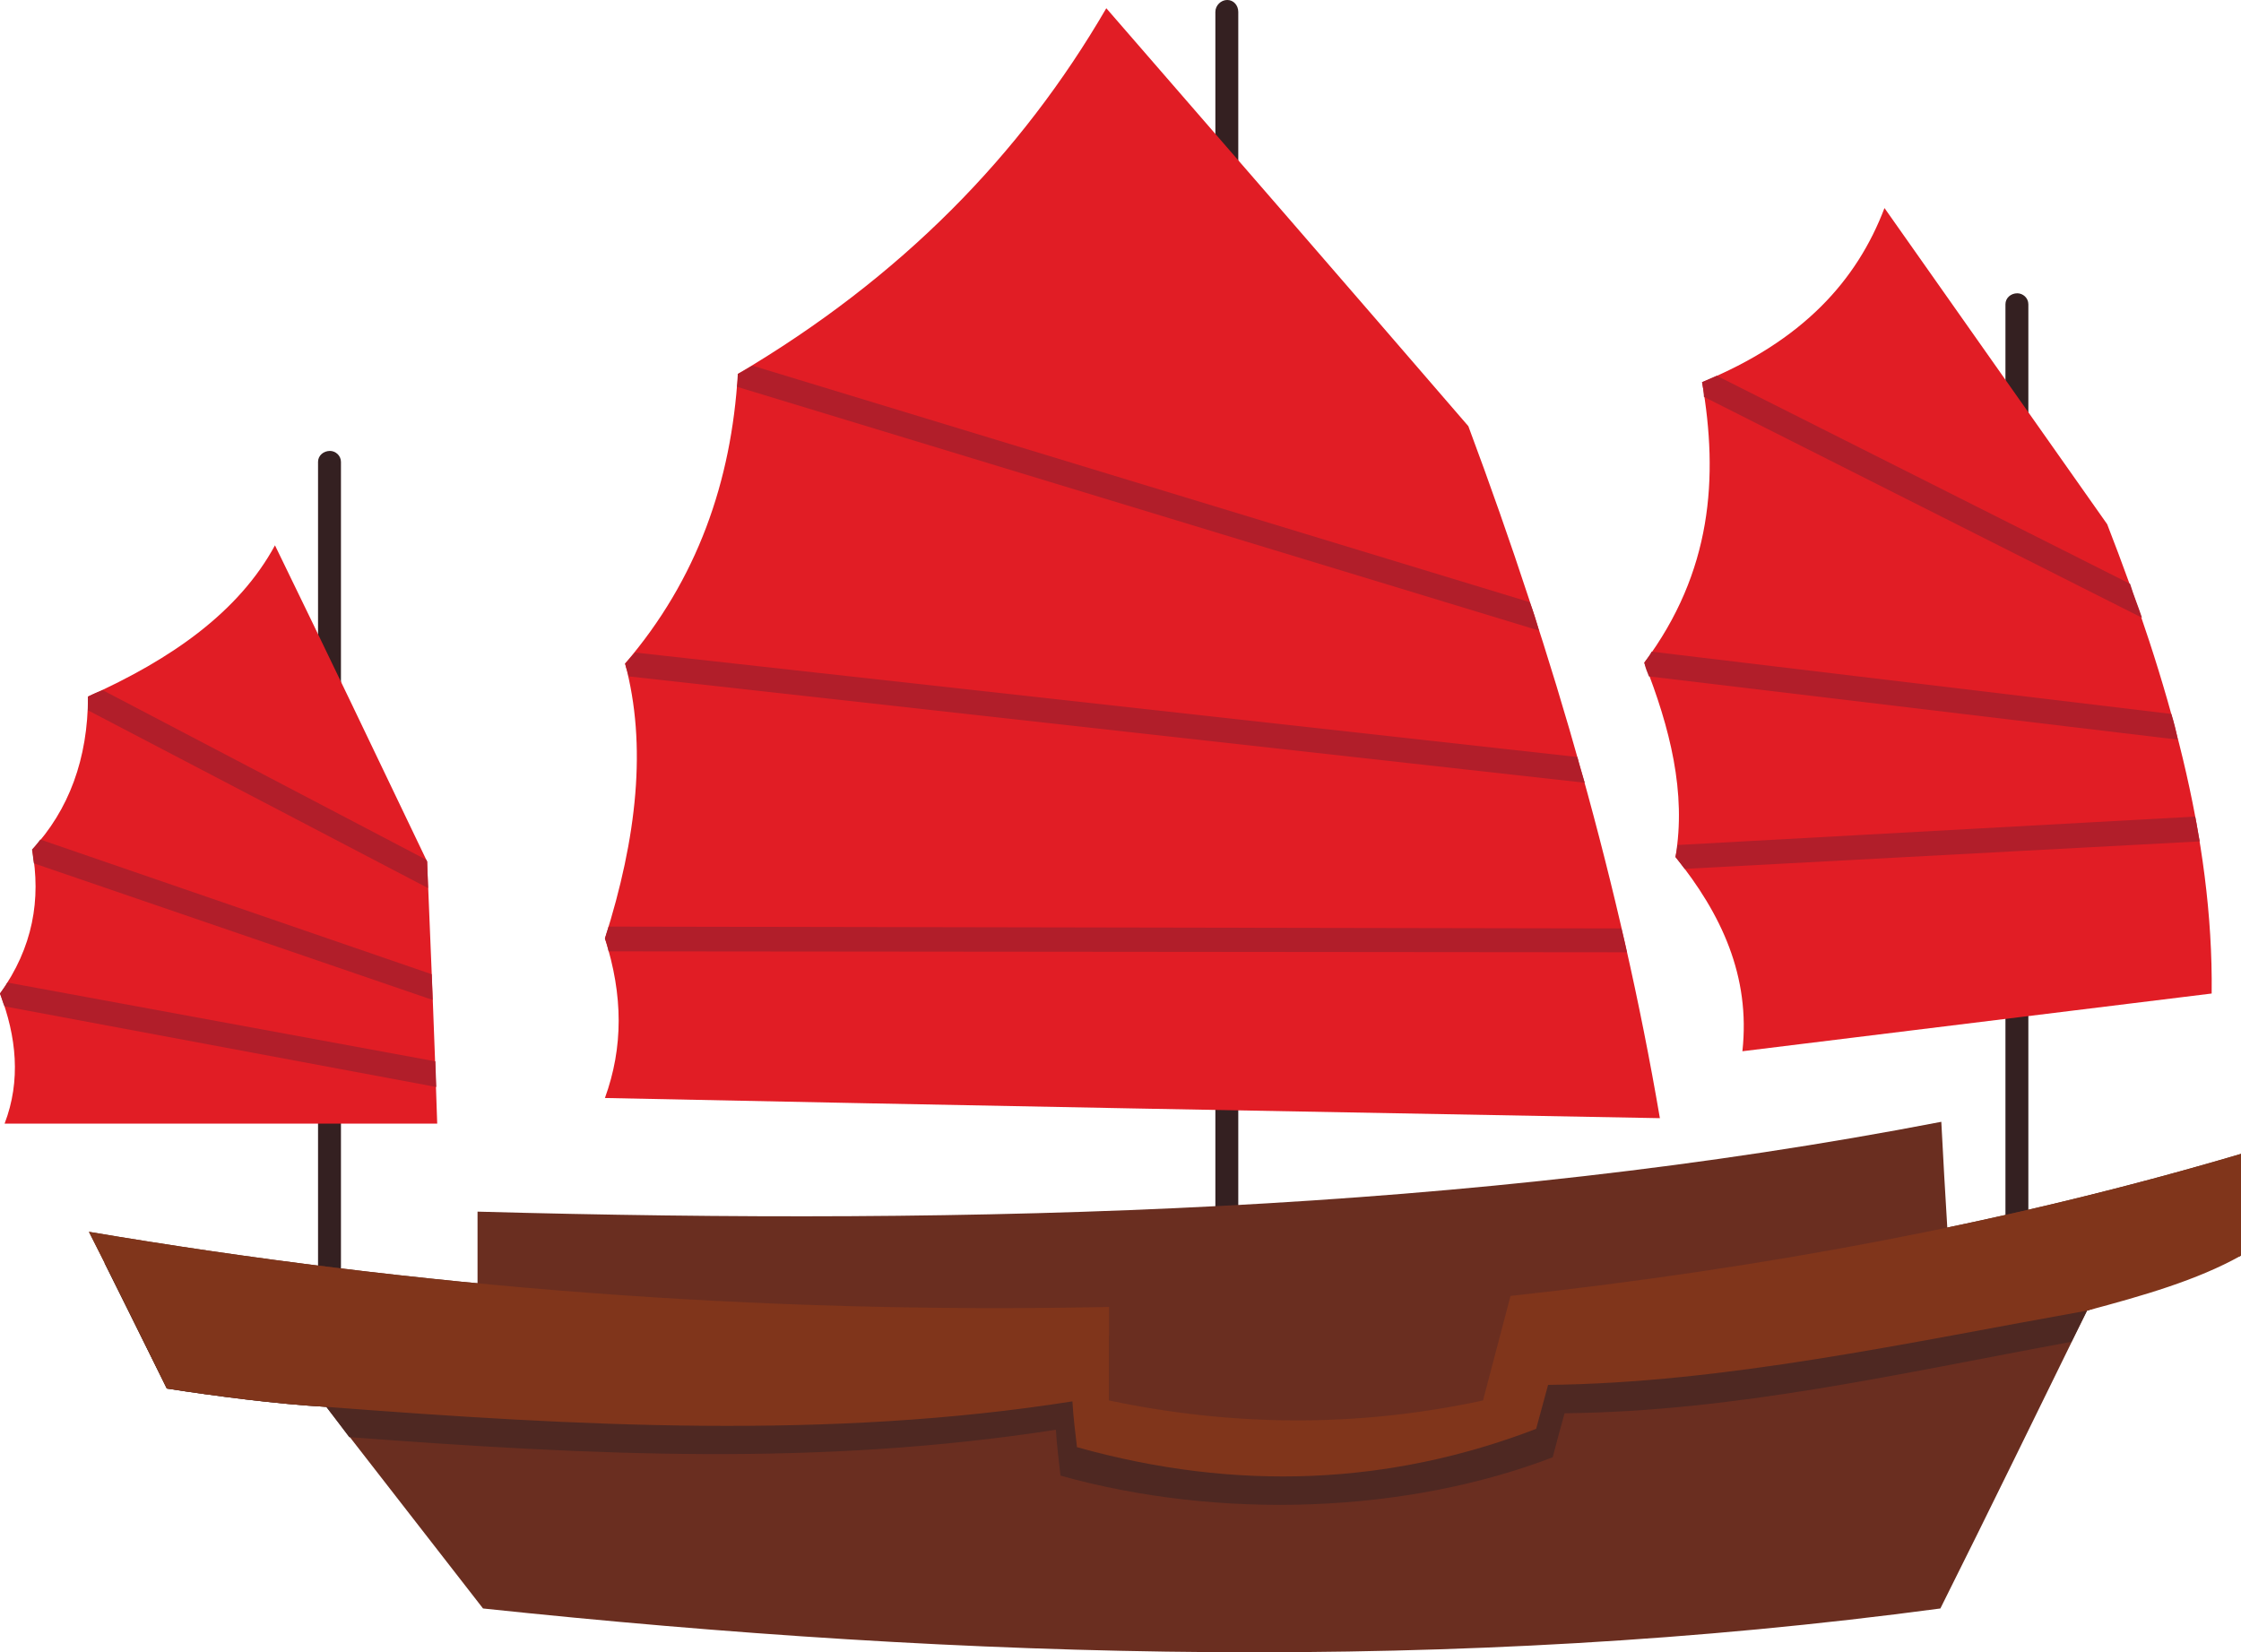<svg xmlns="http://www.w3.org/2000/svg" version="1.1" xmlns:xlink="http://www.w3.org/1999/xlink" xmlns:svgjs="http://svgjs.com/svgjs" width="450" height="331.8"><svg xmlns="http://www.w3.org/2000/svg" xmlns:xlink="http://www.w3.org/1999/xlink" height="331.8" preserveAspectRatio="xMidYMid meet" version="1.1" viewBox="-0.0 -0.0 450.0 331.8" width="450.0" zoomAndPan="magnify">
    <defs>
        <clipPath id="SvgjsClipPath1020">
            <path d="m17 231h433v100.8h-433z"></path>
        </clipPath>
    </defs>
    <g id="SvgjsG1019">
        <g id="SvgjsG1018">
            <path d="m246.44-0.004c-1.29 0-2.39 1.105-2.39 2.394v263.38c0 1.28 1.1 2.2 2.39 2.2s2.21-0.92 2.21-2.2v-263.38c0-1.288-0.92-2.394-2.21-2.394" fill="#342021" fill-rule="evenodd"></path>
        </g>
        <g id="SvgjsG1017">
            <path d="m66.258 90.551c-1.289 0-2.395 0.918-2.395 2.207v173.01c0 1.28 1.106 2.2 2.395 2.2 1.105 0 2.207-0.92 2.207-2.2v-173.01c0-1.291-1.102-2.209-2.207-2.209" fill="#342021" fill-rule="evenodd"></path>
        </g>
        <g id="SvgjsG1016">
            <path d="m405.09 58.895c-1.29 0-2.39 0.917-2.39 2.207v204.67c0 1.28 1.1 2.2 2.39 2.2 1.11 0 2.21-0.92 2.21-2.2v-204.67c0-1.288-1.1-2.205-2.21-2.205" fill="#342021" fill-rule="evenodd"></path>
        </g>
        <g id="SvgjsG1015">
            <path d="m95.891 243.31c100.49 2.76 199.51 0.19 293.93-18.04 0.73 14.36 1.65 28.53 2.57 42.89-10.49 14.17-21.16 28.34-31.84 42.7h-264.66c0.001-22.46 0.001-45.09 0.001-67.55" fill="#6a2e20" fill-rule="evenodd"></path>
        </g>
        <g clip-path="url(#clip1)" id="SvgjsG1014">
            <path d="m17.852 247.36c65.339 11.04 133.44 16.56 204.85 15.09v18.78c24.48 5.15 49.51 5.52 75.09 0 1.84-7 3.68-13.99 5.52-20.99 50.43-5.52 99.39-14.54 146.69-28.53v20.43c-10.31 3.69-20.61 7.37-30.92 11.05-9.76 19.88-19.51 39.94-29.45 59.81-97.54 13.07-195.09 10.31-292.64 0-11.408-14.72-20.056-25.76-31.467-40.49-9.941-0.55-22.64-2.21-32.027-3.68-5.152-10.49-10.305-20.98-15.644-31.47" fill="#6a2e20" fill-rule="evenodd"></path>
        </g>
        <g id="SvgjsG1013">
            <path d="m222.7 268.16v18.59c24.48 5.34 49.51 5.7 75.09 0 1.84-6.81 3.68-13.81 5.52-20.8 50.43-5.52 99.39-14.54 146.69-28.53v14.72c-10.31 3.69-20.61 7.37-30.92 11.05l-3.13 6.26c-34.97 6.44-67.54 13.98-101.78 14.35-1.1 4.05-1.29 4.6-2.39 8.84-29.26 11.22-66.63 12.7-98.83 3.68-0.37-3.13-0.74-6.26-0.93-9.21-47.48 7.37-92.94 5.16-141.9 1.48l-4.597-6.08c-9.941-0.55-22.64-2.21-32.027-3.68l-12.516-25.21c64.418 10.67 131.41 16.01 201.72 14.54" fill="#4e2822" fill-rule="evenodd"></path>
        </g>
        <g id="SvgjsG1012">
            <path d="m17.852 247.36c65.339 11.04 133.44 16.56 204.85 15.09v18.78c24.48 5.15 49.51 5.52 75.09 0 1.84-7 3.68-13.99 5.52-20.99 50.43-5.52 99.39-14.54 146.69-28.53v20.43c-8.84 4.97-19.88 8.1-30.92 11.05-36.07 6.44-72.88 14.54-108.22 14.91-1.11 4.04-1.29 4.78-2.4 8.83-29.26 11.23-60 12.7-92.2 3.68-0.37-3.13-0.74-6.07-0.92-9.2-48.96 7.73-99.39 4.97-149.82 1.1-9.938-0.55-22.637-2.21-32.024-3.68-5.152-10.49-10.305-20.98-15.644-31.47" fill="#80351b" fill-rule="evenodd"></path>
        </g>
        <g id="SvgjsG1011">
            <path d="m444.11 199.51c0.37-31.47-8.83-62.95-20.98-94.24-14.91-21.161-29.82-42.329-44.72-63.493-5.53 14.539-16.39 26.688-36.63 34.969 3.31 19.141 2.02 38.094-11.6 56.324 5.16 13.06 8.47 26.13 6.26 39.02 9.2 11.41 15.09 23.92 13.44 39.01 31.47-3.86 62.76-7.73 94.23-11.59" fill="#e11d25" fill-rule="evenodd"></path>
        </g>
        <g id="SvgjsG1010">
            <path d="m333.31 224.54c-7.91-46.38-21.16-92.58-38.46-138.96-24.12-27.975-48.41-55.951-72.7-83.928-17.12 29.45-41.23 54.114-73.99 73.438-1.29 21.535-8.1 41.23-22.64 58.16 4.42 16.38 2.39 34.97-4.05 55.21 3.68 11.42 3.68 21.91 0 32.03 70.68 1.47 141.17 2.76 211.84 4.05" fill="#e11d25" fill-rule="evenodd"></path>
        </g>
        <g id="SvgjsG1009">
            <path d="m85.766 173c-10.121-21.16-20.243-42.33-30.551-63.49-7.18 13.25-20.613 22.82-37.547 30.37 0 12.51-3.863 22.82-11.227 30.73 1.84 9.94 0.184 19.69-6.441 28.9 3.312 8.65 4.234 17.48 0.922 26.13h86.871c-0.555-17.48-1.289-35.15-2.027-52.64" fill="#e11d25" fill-rule="evenodd"></path>
        </g>
        <g id="SvgjsG1008">
            <path d="m336.81 169.69l103.99-5.71c0.36 1.66 0.55 3.32 0.92 4.98l-103.44 5.52c-0.55-0.74-1.1-1.48-1.84-2.39 0.18-0.74 0.37-1.66 0.37-2.4" fill="#b11e2a" fill-rule="evenodd"></path>
        </g>
        <g id="SvgjsG1007">
            <path d="m331.66 130.86l104.35 12.51c0.55 1.66 0.92 3.32 1.29 5.16l-106.19-12.7c-0.38-0.92-0.74-1.85-0.93-2.76 0.55-0.74 1.11-1.48 1.48-2.21" fill="#b11e2a" fill-rule="evenodd"></path>
        </g>
        <g id="SvgjsG1006">
            <path d="m344.73 75.457l83 41.783c0.73 2.39 1.66 4.6 2.39 6.81l-87.97-44.359c0-0.921-0.19-2.023-0.37-2.945 0.92-0.367 2.02-0.918 2.95-1.289" fill="#b11e2a" fill-rule="evenodd"></path>
        </g>
        <g id="SvgjsG1005">
            <path d="m122.21 186.07l203.37 0.37c0.37 1.47 0.74 3.13 1.11 4.79l-204.48-0.19c-0.19-0.92-0.37-1.66-0.74-2.58 0.19-0.73 0.55-1.65 0.74-2.39" fill="#b11e2a" fill-rule="evenodd"></path>
        </g>
        <g id="SvgjsG1004">
            <path d="m127.55 131.04l189.2 20.98c0.37 1.66 0.92 3.32 1.47 5.16l-191.96-21.35c-0.19-0.92-0.55-1.66-0.74-2.58 0.74-0.73 1.29-1.47 2.03-2.21" fill="#b11e2a" fill-rule="evenodd"></path>
        </g>
        <g id="SvgjsG1003">
            <path d="m151.11 73.434l156.07 47.486c0.73 1.84 1.28 3.68 1.84 5.7l-161.04-48.952c0.18-0.922 0.18-1.84 0.18-2.578 1.11-0.551 2.02-1.106 2.95-1.656" fill="#b11e2a" fill-rule="evenodd"></path>
        </g>
        <g id="SvgjsG1002">
            <path d="m1.473 197.3c-0.367 0.74-0.922 1.47-1.473 2.21 0.367 0.92 0.551 1.84 0.922 2.58l86.683 16.19-0.183-5.15-85.949-15.83" fill="#b11e2a" fill-rule="evenodd"></path>
        </g>
        <g id="SvgjsG1001">
            <path d="m8.098 168.59c-0.551 0.73-1.105 1.47-1.656 2.02 0.184 0.92 0.184 1.84 0.367 2.76l80.062 27.43-0.183-5.16-78.59-27.05" fill="#b11e2a" fill-rule="evenodd"></path>
        </g>
        <g id="SvgjsG1000">
            <path d="m85.766 173l-0.184-0.36-64.969-34.05c-0.922 0.36-1.84 0.73-2.945 1.29v2.76l68.281 35.7-0.183-5.34" fill="#b11e2a" fill-rule="evenodd"></path>
        </g>
    </g>
</svg><style>@media (prefers-color-scheme: light) { :root { filter: none; } }
@media (prefers-color-scheme: dark) { :root { filter: contrast(0.833) brightness(1.7); } }
</style></svg>
